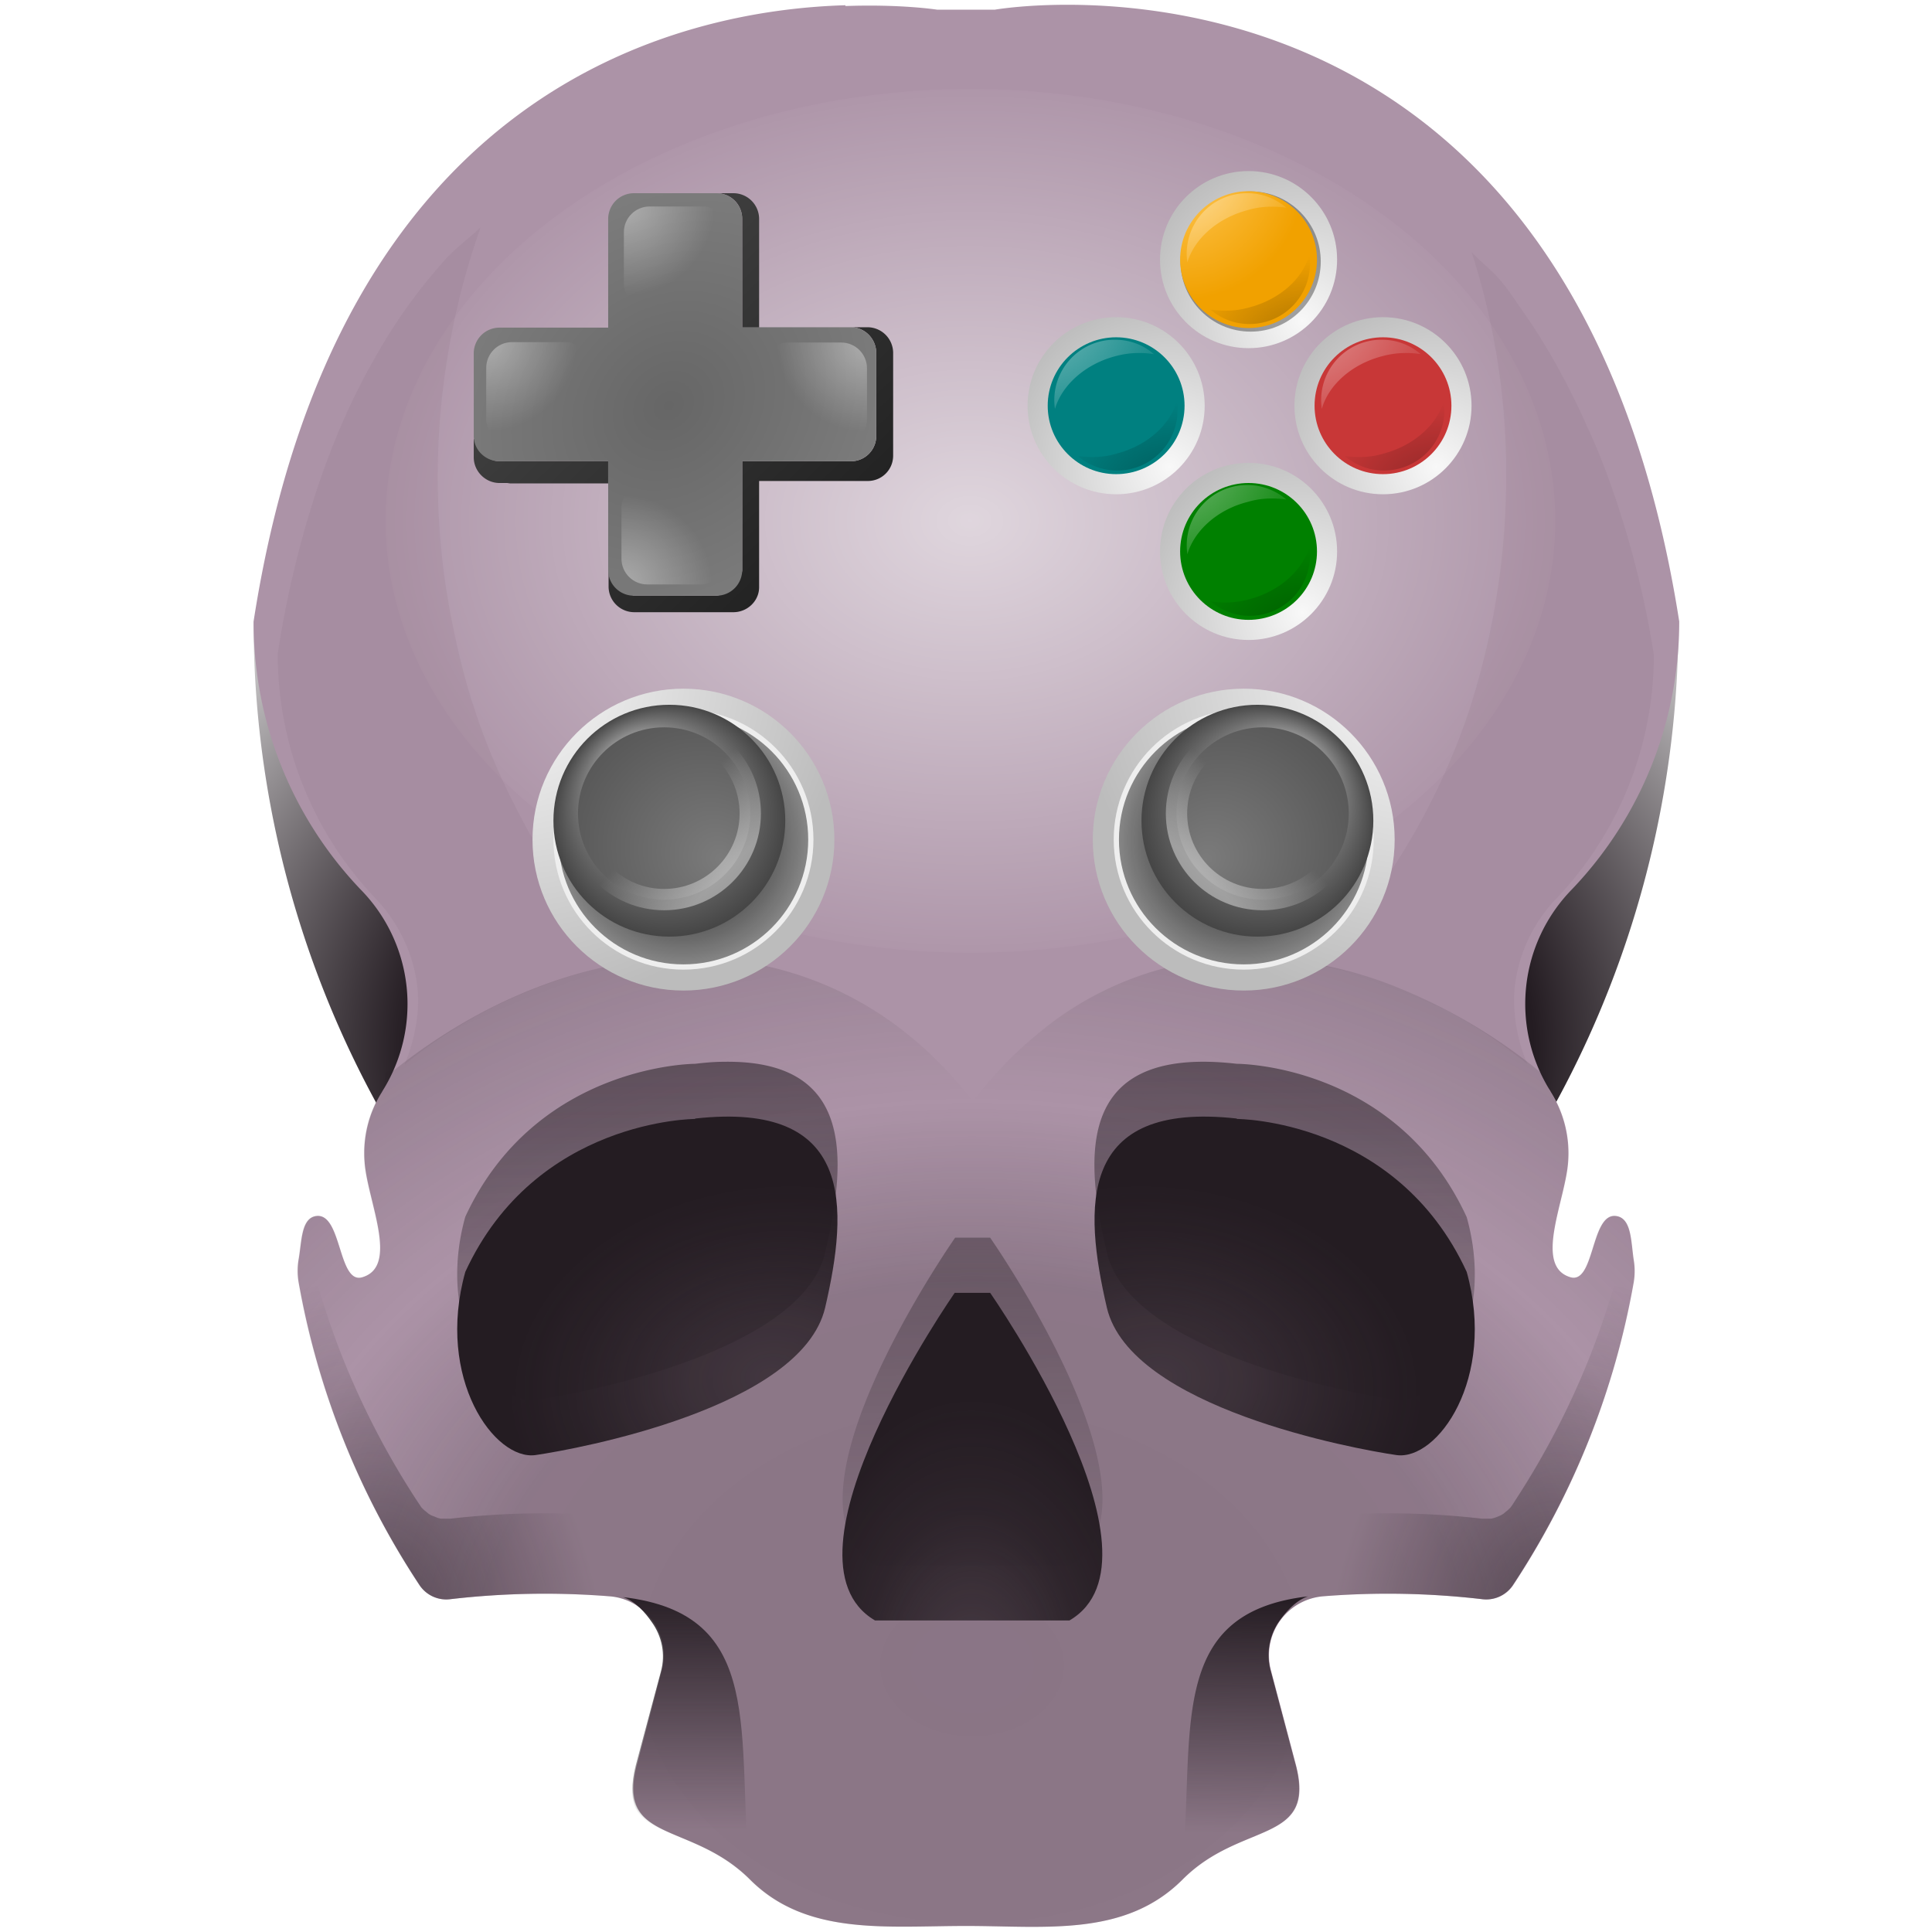 <?xml version="1.0" encoding="UTF-8" standalone="no"?><svg xmlns:dc="http://purl.org/dc/elements/1.1/" xmlns:cc="http://creativecommons.org/ns#" xmlns:rdf="http://www.w3.org/1999/02/22-rdf-syntax-ns#" xmlns="http://www.w3.org/2000/svg" xmlns:xlink="http://www.w3.org/1999/xlink" width="48" height="48"><defs><linearGradient id="H"><stop offset="0" stop-color="#fff"/><stop offset="1" stop-color="#fff" stop-opacity="0"/></linearGradient><linearGradient id="G"><stop offset="0" stop-color="#666"/><stop offset="1" stop-color="#999"/></linearGradient><linearGradient id="F"><stop offset="0" stop-color="#4d4d4d"/><stop offset="1" stop-color="#1a1a1a"/></linearGradient><linearGradient id="v"><stop offset="0" stop-color="#241c22"/><stop offset="1" stop-color="#241c22" stop-opacity="0"/></linearGradient><linearGradient id="s"><stop offset="0" stop-color="#241c22" stop-opacity=".71"/><stop offset=".32" stop-color="#241c22" stop-opacity=".78"/><stop offset=".52" stop-color="#241c22" stop-opacity=".86"/><stop offset=".75" stop-color="#241c22" stop-opacity=".94"/><stop offset="1" stop-color="#241c22"/></linearGradient><linearGradient id="h"><stop offset="0" stop-color="#241c22"/><stop offset="1" stop-color="#241c22" stop-opacity="0"/></linearGradient><linearGradient id="i"><stop offset="0" stop-color="#241c22" stop-opacity=".63"/><stop offset=".5" stop-color="#241c22" stop-opacity=".59"/><stop offset=".74" stop-color="#241c22" stop-opacity="0"/><stop offset="1" stop-color="#241c22" stop-opacity=".39"/></linearGradient><linearGradient id="j"><stop offset="0" stop-color="#241c22"/><stop offset="1" stop-color="#241c22" stop-opacity="0"/></linearGradient><linearGradient id="g"><stop offset="0" stop-color="#241c22"/><stop offset="1" stop-color="#241c22" stop-opacity="0"/></linearGradient><linearGradient id="a"><stop stop-color="#241c1c" offset="0"/><stop stop-opacity="0" stop-color="#1a1a1a" offset="1"/></linearGradient><linearGradient id="f"><stop offset="0" stop-color="#241c22" stop-opacity=".31"/><stop offset=".14" stop-color="#241c22" stop-opacity=".71"/><stop offset=".32" stop-color="#241c22" stop-opacity=".78"/><stop offset=".59" stop-color="#241c22" stop-opacity=".9"/><stop offset="1" stop-color="#241c22"/></linearGradient><linearGradient id="e"><stop offset="0" stop-color="#241c22"/><stop offset=".54" stop-color="#241c22"/><stop offset="1" stop-color="#fff"/></linearGradient><linearGradient id="d"><stop offset="0" stop-color="#00000a"/><stop offset="1" stop-color="#000004" stop-opacity="0"/></linearGradient><linearGradient id="c"><stop offset="0" stop-color="#fff" stop-opacity=".33"/><stop offset="1" stop-color="#fff" stop-opacity=".6"/></linearGradient><linearGradient id="b"><stop offset="0" stop-color="#241c22"/><stop offset="1" stop-color="#241c22" stop-opacity="0"/></linearGradient><linearGradient gradientTransform="matrix(-1 0 0 1 47.99 -.03)" xlink:href="#b" id="P" x1="17.01" y1="39.68" x2="17.1" y2="45.57" gradientUnits="userSpaceOnUse"/><radialGradient xlink:href="#e" id="I" cx="24.14" cy="26.11" fx="24.14" fy="26.11" r="17.71" gradientTransform="matrix(1.461 -.005 .003 .984 -11.23 .47)" gradientUnits="userSpaceOnUse"/><radialGradient xlink:href="#f" id="N" gradientUnits="userSpaceOnUse" gradientTransform="matrix(.368 0 0 .55 18.66 16.54)" cx="14.9" cy="45.58" fx="14.9" fy="45.58" r="12.64"/><linearGradient xlink:href="#g" id="O" x1="16.75" y1="39.38" x2="16.73" y2="45.46" gradientUnits="userSpaceOnUse"/><radialGradient xlink:href="#h" id="Q" cx="9.97" cy="39.63" fx="9.97" fy="39.63" r="4.55" gradientTransform="matrix(1.013 -.288 .5 1.759 -19.94 -26.88)" gradientUnits="userSpaceOnUse"/><radialGradient xlink:href="#i" id="M" cx="24.17" cy="43.47" fx="24.17" fy="43.47" r="16.61" gradientTransform="matrix(1.475 0 0 1.14 -11.5 -8.18)" gradientUnits="userSpaceOnUse"/><radialGradient xlink:href="#j" id="T" cx="9.97" cy="39.63" fx="9.97" fy="39.63" r="4.55" gradientTransform="matrix(-1.013 -.288 -.5 1.759 67.94 -26.88)" gradientUnits="userSpaceOnUse"/><filter id="S" x="-.11" width="1.22" y="-.05" height="1.1" color-interpolation-filters="sRGB"><feGaussianBlur stdDeviation=".41"/></filter><filter id="R" x="-.12" width="1.23" y="-.05" height="1.1" color-interpolation-filters="sRGB"><feGaussianBlur stdDeviation=".41"/></filter><linearGradient id="k"><stop offset="0" stop-color="#ccc"/><stop offset="1" stop-color="#fff"/></linearGradient><linearGradient id="l"><stop offset="0" stop-color="#020000"/><stop offset="1" stop-color="#020000" stop-opacity="0"/></linearGradient><linearGradient id="m"><stop offset="0" stop-color="#1a1a1a"/><stop stop-color="#333" offset=".23"/><stop offset=".51" stop-color="#666"/><stop stop-color="#333" offset=".71"/><stop offset="1" stop-color="#1a1a1a"/></linearGradient><linearGradient id="n"><stop offset="0" stop-color="#22241c"/><stop offset="1" stop-color="#1a1a1a" stop-opacity="0"/></linearGradient><linearGradient id="o"><stop offset="0" stop-color="#000008"/><stop offset="1" stop-opacity="0"/></linearGradient><filter id="L" x="-.04" width="1.09" y="-.09" height="1.18" color-interpolation-filters="sRGB"><feGaussianBlur stdDeviation=".47"/></filter><linearGradient id="p"><stop offset="0" stop-color="#4d4d4d"/><stop offset="1" stop-color="#4d4d4d"/></linearGradient><linearGradient id="q"><stop offset="0" stop-color="#4d4d4d"/><stop offset="1" stop-color="#1a1a1a"/></linearGradient><linearGradient id="r"><stop offset="0" stop-color="#1a1a1a"/><stop offset="1" stop-color="#1a1a1a" stop-opacity="0"/></linearGradient><radialGradient xlink:href="#s" id="U" gradientUnits="userSpaceOnUse" gradientTransform="matrix(.047 -.377 .512 .064 5.61 39.05)" cx="20.27" cy="43.52" fx="20.27" fy="43.52" r="12.64"/><linearGradient id="t"><stop offset="0" stop-color="#fff"/><stop offset="1" stop-opacity="0"/></linearGradient><linearGradient id="u"><stop offset="0" stop-color="#afafaf"/><stop offset="1" stop-color="#5a5a5a"/></linearGradient><radialGradient xlink:href="#s" id="V" gradientUnits="userSpaceOnUse" gradientTransform="matrix(-.047 -.377 -.512 .064 42.39 39.05)" cx="20.27" cy="43.52" fx="20.27" fy="43.52" r="12.64"/><linearGradient xlink:href="#v" id="K" x1="-.07" y1="25.83" x2=".08" y2="40.53" gradientUnits="userSpaceOnUse" gradientTransform="translate(20)"/><linearGradient id="w"><stop offset="0" stop-color="#fbfbfb"/><stop offset="1" stop-color="#bcbcbc"/></linearGradient><linearGradient id="x"><stop offset="0"/><stop offset="1" stop-opacity="0"/></linearGradient><linearGradient id="y"><stop offset="0" stop-color="#cdcdcd"/><stop offset="1" stop-color="#464646"/></linearGradient><linearGradient id="z"><stop offset="0" stop-color="#7b7b7b"/><stop offset="1" stop-color="#434343"/></linearGradient><linearGradient id="A"><stop offset="0" stop-color="#fff"/><stop offset="1" stop-color="#fff" stop-opacity="0"/></linearGradient><radialGradient xlink:href="#w" id="W" cx="16.27" cy="33.34" fx="16.27" fy="33.34" r="15.14" gradientUnits="userSpaceOnUse" gradientTransform="matrix(.564 0 0 .564 -52.42 -2.28)"/><radialGradient xlink:href="#x" id="X" cx="33.83" cy="50.9" fx="33.83" fy="50.9" r="15.14" gradientUnits="userSpaceOnUse" gradientTransform="matrix(.365 0 0 .365 -51.24 2.3)"/><radialGradient xlink:href="#y" id="Y" cx="33.83" cy="50.9" fx="28.84" fy="42.26" r="15.14" gradientUnits="userSpaceOnUse" gradientTransform="translate(-45.68 10.7) scale(.19)"/><radialGradient xlink:href="#z" id="Z" gradientUnits="userSpaceOnUse" cx="32.41" cy="49.3" fx="29.19" fy="47" r="15.14" gradientTransform="matrix(.34 0 0 .34 28.02 -37.34)"/><linearGradient xlink:href="#A" id="aa" x1="24.74" y1="38.97" x2="34.64" y2="48.87" gradientUnits="userSpaceOnUse" gradientTransform="translate(34.58 -27.42) scale(.142)"/><radialGradient xlink:href="#B" id="ab" gradientUnits="userSpaceOnUse" gradientTransform="matrix(.724 0 0 .724 -96.74 -46.1)" cx="92.8" cy="48.34" fx="92.8" fy="48.34" r="8.84"/><linearGradient id="B"><stop offset="0" stop-color="#f8f8f8"/><stop offset="1" stop-color="#9f9f9f"/></linearGradient><linearGradient id="C"><stop offset="0" stop-color="#ffc756"/><stop offset="1" stop-color="#f1a100"/></linearGradient><radialGradient xlink:href="#x" id="ac" gradientUnits="userSpaceOnUse" gradientTransform="matrix(.693 0 0 .482 -43.98 -18.67)" cx="106.45" cy="62.97" fx="106.45" fy="62.97" r="4.52"/><radialGradient xlink:href="#A" id="ad" gradientUnits="userSpaceOnUse" gradientTransform="matrix(.475 0 0 .475 -18.67 -17.8)" cx="94.26" cy="51.81" fx="94.76" fy="52.67" r="8.84"/><radialGradient xlink:href="#B" id="ae" gradientUnits="userSpaceOnUse" gradientTransform="matrix(.724 0 0 .724 -103.37 -46.1)" cx="92.8" cy="48.34" fx="92.8" fy="48.34" r="8.84"/><radialGradient xlink:href="#x" id="af" gradientUnits="userSpaceOnUse" gradientTransform="matrix(.693 0 0 .482 -37.35 -18.67)" cx="106.45" cy="62.97" fx="106.45" fy="62.97" r="4.52"/><radialGradient xlink:href="#A" id="ag" gradientUnits="userSpaceOnUse" gradientTransform="matrix(.475 0 0 .475 -12.04 -17.8)" cx="94.26" cy="51.81" fx="94.76" fy="52.67" r="8.84"/><radialGradient xlink:href="#B" id="ah" gradientUnits="userSpaceOnUse" gradientTransform="matrix(.724 0 0 .724 -100.04 -42.47)" cx="92.8" cy="48.34" fx="92.8" fy="48.34" r="8.84"/><filter id="ai"><feGaussianBlur stdDeviation=".44"/></filter><radialGradient xlink:href="#C" id="aj" gradientUnits="userSpaceOnUse" gradientTransform="translate(-2.53 -13.35) scale(.35)" cx="92.44" cy="49.18" fx="92.44" fy="49.18" r="8.84"/><radialGradient xlink:href="#x" id="ak" gradientUnits="userSpaceOnUse" gradientTransform="matrix(.693 0 0 .482 -40.69 -22.3)" cx="106.45" cy="62.97" fx="106.45" fy="62.97" r="4.52"/><radialGradient xlink:href="#A" id="al" gradientUnits="userSpaceOnUse" gradientTransform="matrix(.475 0 0 .475 -15.37 -21.43)" cx="94.26" cy="51.81" fx="94.76" fy="52.67" r="8.84"/><radialGradient xlink:href="#B" id="am" gradientUnits="userSpaceOnUse" gradientTransform="matrix(.724 0 0 .724 -100.04 -49.72)" cx="92.8" cy="48.34" fx="92.8" fy="48.34" r="8.84"/><radialGradient xlink:href="#x" id="an" gradientUnits="userSpaceOnUse" gradientTransform="matrix(.693 0 0 .482 -40.69 -15.06)" cx="106.45" cy="62.97" fx="106.45" fy="62.97" r="4.52"/><radialGradient xlink:href="#A" id="ao" gradientUnits="userSpaceOnUse" gradientTransform="matrix(.475 0 0 .475 -15.37 -14.19)" cx="94.26" cy="51.81" fx="94.76" fy="52.67" r="8.84"/><filter id="D" width="1" height="1" x="0" y="0" filterUnits="objectBoundingBox"><feColorMatrix in="SourceGraphic" values="0 0 0 0 1 0 0 0 0 1 0 0 0 0 1 0 0 0 1 0"/></filter><radialGradient xlink:href="#w" id="ap" cx="16.27" cy="33.34" fx="16.27" fy="33.34" r="15.14" gradientUnits="userSpaceOnUse" gradientTransform="matrix(.564 0 0 .564 3.46 -2.28)"/><radialGradient xlink:href="#x" id="aq" cx="33.83" cy="50.9" fx="33.83" fy="50.9" r="15.14" gradientUnits="userSpaceOnUse" gradientTransform="matrix(.365 0 0 .365 4.63 2.3)"/><radialGradient xlink:href="#y" id="ar" cx="33.83" cy="50.9" fx="28.84" fy="42.26" r="15.14" gradientUnits="userSpaceOnUse" gradientTransform="translate(10.2 10.7) scale(.19)"/><radialGradient xlink:href="#z" id="as" gradientUnits="userSpaceOnUse" cx="32.41" cy="49.3" fx="29.19" fy="47" r="15.14" gradientTransform="matrix(.34 0 0 .34 -27.85 -37.34)"/><linearGradient xlink:href="#A" id="at" x1="24.74" y1="38.97" x2="34.64" y2="48.87" gradientUnits="userSpaceOnUse" gradientTransform="translate(-21.3 -27.42) scale(.142)"/><radialGradient xlink:href="#E" id="J" cx="24" cy="12" fx="24" fy="12" r="9.99" gradientTransform="matrix(1.454 0 0 1.074 -10.8 .05)" gradientUnits="userSpaceOnUse"/><linearGradient id="E"><stop offset="0" stop-color="#fff"/><stop offset="1" stop-color="#fff" stop-opacity=".05"/></linearGradient><linearGradient xlink:href="#F" id="au" x1="11.96" y1="4.56" x2="22.28" y2="15.18" gradientUnits="userSpaceOnUse"/><radialGradient xlink:href="#G" id="av" cx="19.66" cy="11.08" fx="19.66" fy="11.08" r="5" gradientUnits="userSpaceOnUse" gradientTransform="matrix(2.044 -1.856 1.563 1.721 -40.89 27.5)"/><radialGradient xlink:href="#H" id="aw" cx="15.5" cy="5.11" fx="15.5" fy="5.11" r="1.3" gradientTransform="matrix(-.007 1.713 -1.724 -.007 24.42 -21.4)" gradientUnits="userSpaceOnUse"/><radialGradient xlink:href="#H" id="ax" cx="15.5" cy="5.11" fx="15.5" fy="5.11" r="1.3" gradientTransform="matrix(-.007 1.713 -1.724 -.007 24.36 -41.05)" gradientUnits="userSpaceOnUse"/><radialGradient xlink:href="#H" id="ay" cx="15.5" cy="5.11" fx="15.5" fy="5.11" r="1.3" gradientTransform="matrix(-.007 1.713 -1.724 -.007 21 -18.03)" gradientUnits="userSpaceOnUse"/><radialGradient xlink:href="#H" id="az" cx="15.5" cy="5.11" fx="15.5" fy="5.11" r="1.3" gradientTransform="matrix(-.007 1.713 -1.724 -.007 -12.63 -18.02)" gradientUnits="userSpaceOnUse"/></defs><path d="M6.3 15.44A24.96 24.96 0 0 0 24 39.33a24.96 24.96 0 0 0 17.7-23.88H6.3z" fill="url(#I)"/><path d="M21.01.13C16.88.25 8.36 2.16 6.3 15.44a9.62 9.62 0 0 0 2.66 6.66 4.06 4.06 0 0 1 .54 5.01l-.01.02a2.85 2.85 0 0 0-.43 1.75c.07.95.86 2.57-.05 2.85-.61.2-.51-1.58-1.14-1.52-.39.04-.37.63-.45 1.08a1.7 1.7 0 0 0 0 .57 19.98 19.98 0 0 0 3.01 7.53.8.8 0 0 0 .77.34 20.28 20.28 0 0 1 3.95-.07c.91.07 1.53.97 1.29 1.85l-.61 2.3c-.54 2.02 1.33 1.41 2.81 2.89 1.4 1.4 3.38 1.15 5.37 1.15 1.96 0 3.94.28 5.37-1.15 1.47-1.48 3.35-.86 2.81-2.88l-.61-2.31a1.47 1.47 0 0 1 1.29-1.85 20.25 20.25 0 0 1 3.95.07.8.8 0 0 0 .77-.34 19.98 19.98 0 0 0 3-7.53 1.69 1.69 0 0 0 0-.56c-.07-.46-.05-1.05-.45-1.09-.62-.06-.52 1.71-1.13 1.52-.91-.28-.12-1.9-.05-2.85a2.85 2.85 0 0 0-.43-1.75l-.01-.02a4.07 4.07 0 0 1 .54-5.02 9.62 9.62 0 0 0 2.66-6.65C38.95-2.26 24.72.24 24.72.24h-1.44S22.39.1 21 .15z" fill="#ac93a7"/><ellipse ry="10.73" rx="14.53" cy="12.94" cx="24.11" opacity=".62" fill="url(#J)"/><path d="M17.97 26.38c-.22 0-.45.02-.7.05 0 0-3.95 0-5.71 3.8-.74 2.65.73 4.7 1.76 4.55 1.02-.15 6.6-1.17 7.18-3.66.55-2.34.71-4.8-2.53-4.74zm12.06 0c-3.24-.07-3.08 2.4-2.53 4.74.59 2.49 6.16 3.51 7.19 3.66 1.02.15 2.49-1.9 1.75-4.54-1.76-3.82-5.71-3.81-5.71-3.81a7.7 7.7 0 0 0-.7-.05zm-6.3 4.37s-4.62 6.6-1.98 8.14h4.83c2.63-1.54-1.98-8.14-1.98-8.14z" opacity=".75" fill="url(#K)" filter="url(#L)"/><path d="M9.6 26.62c-.07.16-.01.34-.11.49l-.01.02a2.85 2.85 0 0 0-.43 1.75c.07.95.86 2.57-.05 2.85-.61.19-.51-1.58-1.14-1.52-.39.04-.37.63-.45 1.08-.03.2-.03.38 0 .57a19.98 19.98 0 0 0 3.01 7.53.8.8 0 0 0 .77.34 20.28 20.28 0 0 1 3.95-.07c.91.07 1.53.97 1.29 1.85l-.62 2.3c-.53 2.02 1.34 1.41 2.82 2.89 1.4 1.4 3.38 1.15 5.37 1.15 1.96 0 3.94.28 5.37-1.15 1.47-1.48 3.35-.86 2.81-2.88l-.61-2.31a1.47 1.47 0 0 1 1.29-1.85 20.25 20.25 0 0 1 3.95.07.8.8 0 0 0 .77-.34 19.98 19.98 0 0 0 3-7.53 1.69 1.69 0 0 0 0-.56c-.07-.46-.05-1.05-.45-1.09-.62-.06-.52 1.71-1.13 1.52-.91-.28-.12-1.9-.05-2.85a2.85 2.85 0 0 0-.43-1.75l-.01-.02c-.07-.1-.03-.23-.08-.34l-.17-.14a13.62 13.62 0 0 0-3.45-2.06 10.16 10.16 0 0 0-3.72-.78 8.08 8.08 0 0 0-5.36 1.94c-.55.45-1.07 1-1.56 1.63-.5-.64-1.02-1.18-1.58-1.63a8.52 8.52 0 0 0-5.51-1.93c-1.3 0-2.6.28-3.84.77-1.24.49-2.43 1.2-3.5 2.06z" opacity=".4" fill="url(#M)"/><path d="M24.6 32.12s4.61 6.6 1.97 8.14h-4.83c-2.63-1.54 1.98-8.14 1.98-8.14z" fill="url(#N)"/><path d="M15.48 39.68c.3.1.55.38.72.63.24.34.34.78.22 1.22l-.62 2.31c-.13.5-.12.84 0 1.1.13.24.36.4.65.54.58.28 1.4.51 2.12 1.22h.06c-.35-3.62.44-6.6-3.15-7.02z" fill="url(#O)"/><path d="M32.5 39.66c-.3.1-.54.37-.72.62a1.48 1.48 0 0 0-.21 1.23l.61 2.3c.14.5.12.85 0 1.1-.13.25-.36.4-.65.55-.57.27-1.39.5-2.12 1.21h-.05c.35-3.62-.44-6.6 3.15-7.01z" fill="url(#P)"/><path d="M7.57 30.54c-.08.22-.11.5-.16.75a1.7 1.7 0 0 0 0 .57 19.98 19.98 0 0 0 3.02 7.53.8.8 0 0 0 .77.34 20.28 20.28 0 0 1 3.94-.07c.47.04.84.3 1.08.65l.21-.8a1.48 1.48 0 0 0-1.29-1.85 20.28 20.28 0 0 0-1.92-.06 20.28 20.28 0 0 0-2.02.13.8.8 0 0 1-.09 0 .8.8 0 0 1-.08 0 .8.8 0 0 1-.08 0 .8.8 0 0 1-.08-.02.8.8 0 0 1-.07-.03.8.8 0 0 1-.08-.03.8.8 0 0 1-.07-.04.8.8 0 0 1-.06-.05.8.8 0 0 1-.06-.05.8.8 0 0 1-.06-.06.8.8 0 0 1-.04-.06 19.98 19.98 0 0 1-.1-.15 19.98 19.98 0 0 1-1-1.72 19.98 19.98 0 0 1-.83-1.82 19.98 19.98 0 0 1-.64-1.9 19.98 19.98 0 0 1-.29-1.26z" opacity=".5" fill="url(#Q)"/><path d="M32.57 23.96c.79.1 1.47.3 2.24.61a12.4 12.4 0 0 1 3.14 1.87 4.01 4.01 0 0 1-.32-1.9c.09-.8.44-1.6 1.04-2.22l.02-.02a8.79 8.79 0 0 0 2.4-6.02v-.01a23.52 23.52 0 0 0-1.26-4.74c-.16-.42-.33-.78-.5-1.16-.43-.93-.9-1.77-1.4-2.5-.2-.28-.39-.58-.6-.84-.24-.3-.52-.5-.77-.77l.03.09a17.9 17.9 0 0 1 .83 5.52 18.85 18.85 0 0 1-.97 5.93 17.04 17.04 0 0 1-1.92 3.88 14.48 14.48 0 0 1-1.76 2.12c-.1.1.1-.09 0 0z" opacity=".25" fill="#483745" filter="url(#R)"/><path d="M11.94 5.65c-.32.3-.65.53-.95.88-.62.7-1.2 1.5-1.72 2.44-.53.93-1 2-1.4 3.2a25.3 25.3 0 0 0-.97 4.07 8.8 8.8 0 0 0 2.42 6.07c.6.63.96 1.41 1.05 2.22.07.6-.07 1.33-.32 1.92a12.2 12.2 0 0 1 5.65-2.56c-.19-.17-.25-.19-.44-.37a13.88 13.88 0 0 1-2.43-3.43 16.53 16.53 0 0 1-1.5-4.17 18.45 18.45 0 0 1-.2-7.12 18.33 18.33 0 0 1 .81-3.15z" opacity=".25" fill="#483745" filter="url(#S)"/><path d="M40.43 30.54c.08.22.12.5.16.75.03.2.03.38 0 .57a19.98 19.98 0 0 1-3.01 7.53.8.8 0 0 1-.77.34 20.28 20.28 0 0 0-3.95-.07c-.47.03-.84.3-1.08.65l-.21-.8a1.48 1.48 0 0 1 1.29-1.85 20.28 20.28 0 0 1 1.92-.06 20.28 20.28 0 0 1 2.03.13.8.8 0 0 0 .08 0 .8.8 0 0 0 .08 0 .8.8 0 0 0 .08 0 .8.8 0 0 0 .08-.02.8.8 0 0 0 .08-.03.8.8 0 0 0 .07-.03.8.8 0 0 0 .07-.04.8.8 0 0 0 .06-.05.8.8 0 0 0 .06-.05.8.8 0 0 0 .06-.06.8.8 0 0 0 .05-.07 19.98 19.98 0 0 0 .09-.14 19.98 19.98 0 0 0 1-1.72 19.98 19.98 0 0 0 .83-1.82 19.98 19.98 0 0 0 .64-1.9 19.98 19.98 0 0 0 .3-1.26z" opacity=".5" fill="url(#T)"/><path d="M30.73 27.8s3.96 0 5.71 3.8c.74 2.65-.73 4.7-1.75 4.55-1.03-.15-6.6-1.17-7.19-3.66-.58-2.5-.73-5.14 3.23-4.7z" fill="url(#U)"/><path d="M17.27 27.8s-3.96 0-5.71 3.8c-.74 2.65.73 4.7 1.75 4.55 1.03-.15 6.6-1.17 7.19-3.66.58-2.5.73-5.14-3.23-4.7z" fill="url(#V)"/><g transform="translate(-8)"><circle transform="scale(-1 1)" cx="-38.9" cy="20.86" r="3.75" fill="url(#W)"/><circle transform="scale(-1 1)" cx="-38.9" cy="20.86" r="3.23" fill="#eee"/><circle transform="scale(-1 1)" cx="-38.9" cy="20.86" r="3.1" fill="url(#X)"/><circle transform="scale(-1 1)" cx="-39.24" cy="20.39" r="2.88" fill="url(#Y)"/><circle transform="scale(1 -1)" cx="39.37" cy="-20.21" r="2.14" fill="url(#Z)"/><circle transform="scale(1 -1)" cx="39.37" cy="-20.21" r="2.14" opacity=".41" fill="none" stroke="url(#aa)" stroke-width=".53" stroke-linecap="round" stroke-linejoin="round"/></g><g transform="translate(-.5 .5)"><circle r="2.2" cy="-9.58" cx="-28.23" transform="scale(-1)" fill="url(#ab)"/><circle cx="28.23" cy="9.58" r="1.7" fill="teal"/><path d="M28.25 11.19a1.5 1.5 0 0 0 1.49-1.72c-.17.58-.73 1.1-1.5 1.3-.33.1-.66.1-.96.06.26.22.6.36.97.36z" opacity=".31" fill="url(#ac)"/><path d="M28.2 7.94a1.5 1.5 0 0 0-1.49 1.72c.17-.58.74-1.11 1.5-1.31.33-.09.66-.1.96-.05-.26-.23-.6-.36-.97-.36z" opacity=".47" fill="url(#ad)"/><circle transform="scale(-1)" cx="-34.86" cy="-9.58" r="2.2" fill="url(#ae)"/><circle cx="34.86" cy="9.58" r="1.7" fill="#c83737"/><path d="M34.87 11.19a1.5 1.5 0 0 0 1.5-1.72c-.17.58-.74 1.1-1.5 1.3-.33.1-.66.1-.96.06.26.22.6.36.96.36z" opacity=".31" fill="url(#af)"/><path d="M34.83 7.94a1.5 1.5 0 0 0-1.49 1.72c.16-.58.73-1.11 1.5-1.31.33-.09.66-.1.96-.05-.27-.23-.6-.36-.97-.36z" opacity=".47" fill="url(#ag)"/><circle transform="scale(-1)" cx="-31.52" cy="-5.95" r="2.2" fill="url(#ah)"/><circle transform="matrix(.197 0 0 .197 11.62 -5.83)" cx="101.28" cy="60.04" r="8.84" opacity=".59" filter="url(#ai)"/><circle cx="31.52" cy="5.95" r="1.7" fill="url(#aj)"/><path d="M31.54 7.55a1.5 1.5 0 0 0 1.49-1.72c-.16.59-.73 1.11-1.5 1.31-.33.09-.66.1-.96.05.27.23.6.36.97.36z" opacity=".31" fill="url(#ak)"/><path d="M31.5 4.3A1.5 1.5 0 0 0 30 6.02c.17-.58.74-1.1 1.5-1.3.33-.1.66-.1.96-.06-.26-.22-.6-.36-.96-.36z" opacity=".47" fill="url(#al)"/><circle transform="scale(-1)" cx="-31.52" cy="-13.2" r="2.2" fill="url(#am)"/><circle cx="31.52" cy="13.2" r="1.7" fill="green"/><path d="M31.54 14.8a1.5 1.5 0 0 0 1.49-1.72c-.16.58-.73 1.11-1.5 1.31-.33.09-.66.1-.96.05.27.22.6.36.97.36z" opacity=".31" fill="url(#an)"/><path d="M31.5 11.55a1.5 1.5 0 0 0-1.5 1.72c.17-.58.74-1.11 1.5-1.3.33-.1.66-.1.96-.06-.26-.22-.6-.36-.96-.36z" opacity=".47" fill="url(#ao)"/></g><circle cx="16.98" cy="20.86" r="3.75" fill="url(#ap)"/><circle cx="16.98" cy="20.86" r="3.23" fill="#eee"/><circle cx="16.98" cy="20.86" r="3.1" fill="url(#aq)"/><circle cx="16.63" cy="20.39" r="2.88" fill="url(#ar)"/><circle transform="scale(-1)" cx="-16.5" cy="-20.21" r="2.14" fill="url(#as)"/><circle transform="scale(-1)" cx="-16.5" cy="-20.21" r="2.14" opacity=".41" fill="none" stroke="url(#at)" stroke-width=".53" stroke-linecap="round" stroke-linejoin="round"/><g><path d="M17.8 4.8c.36 0 .64.28.64.64v2.7h.42v-2.7a.64.64 0 0 0-.64-.64zm3.34 3.33c.35 0 .63.29.63.64v2.06c0 .35-.28.63-.63.63h-2.7v2.7c0 .18-.2.22-.33.33v.03h-.03c-.11.1-.13.28-.28.28h-2.05c-.07 0-.06-.1-.12-.12h-.01l.02.06c-.16-.03-.2-.2-.29-.34-.06-.1-.22-.1-.23-.23v.4c0 .36.29.64.64.64h2.46c.35 0 .64-.28.64-.62v-2.64h2.7c.35 0 .63-.28.63-.63V8.77a.64.64 0 0 0-.64-.64zm-9.37 2.78v.45c0 .35.29.64.64.64h.19l.07.01h2.44v-.55h-2.7c-.3 0-.49-.26-.55-.55z" fill="url(#au)"/><path d="M15.75 4.8a.64.64 0 0 0-.64.64v2.7h-2.7a.64.64 0 0 0-.64.63v2.06c0 .35.29.63.64.63h2.7v2.7c0 .35.28.64.64.64h2.05c.36 0 .64-.29.64-.64v-2.7h2.7c.35 0 .63-.28.63-.63V8.77a.64.64 0 0 0-.63-.64h-2.7v-2.7a.64.64 0 0 0-.64-.63z" fill="url(#av)"/><rect width="2.61" height="2.56" x="15.5" y="5.13" ry=".64" rx=".64" opacity=".39" fill="url(#aw)"/><rect width="2.61" height="2.56" x="15.44" y="-14.52" ry=".64" rx=".64" transform="scale(1 -1)" opacity=".39" fill="url(#ax)"/><rect width="2.61" height="2.56" x="12.08" y="8.5" ry=".64" rx=".64" opacity=".39" fill="url(#ay)"/><rect width="2.61" height="2.56" x="-21.54" y="8.51" ry=".64" rx=".64" transform="scale(-1 1)" opacity=".39" fill="url(#az)"/></g></svg>